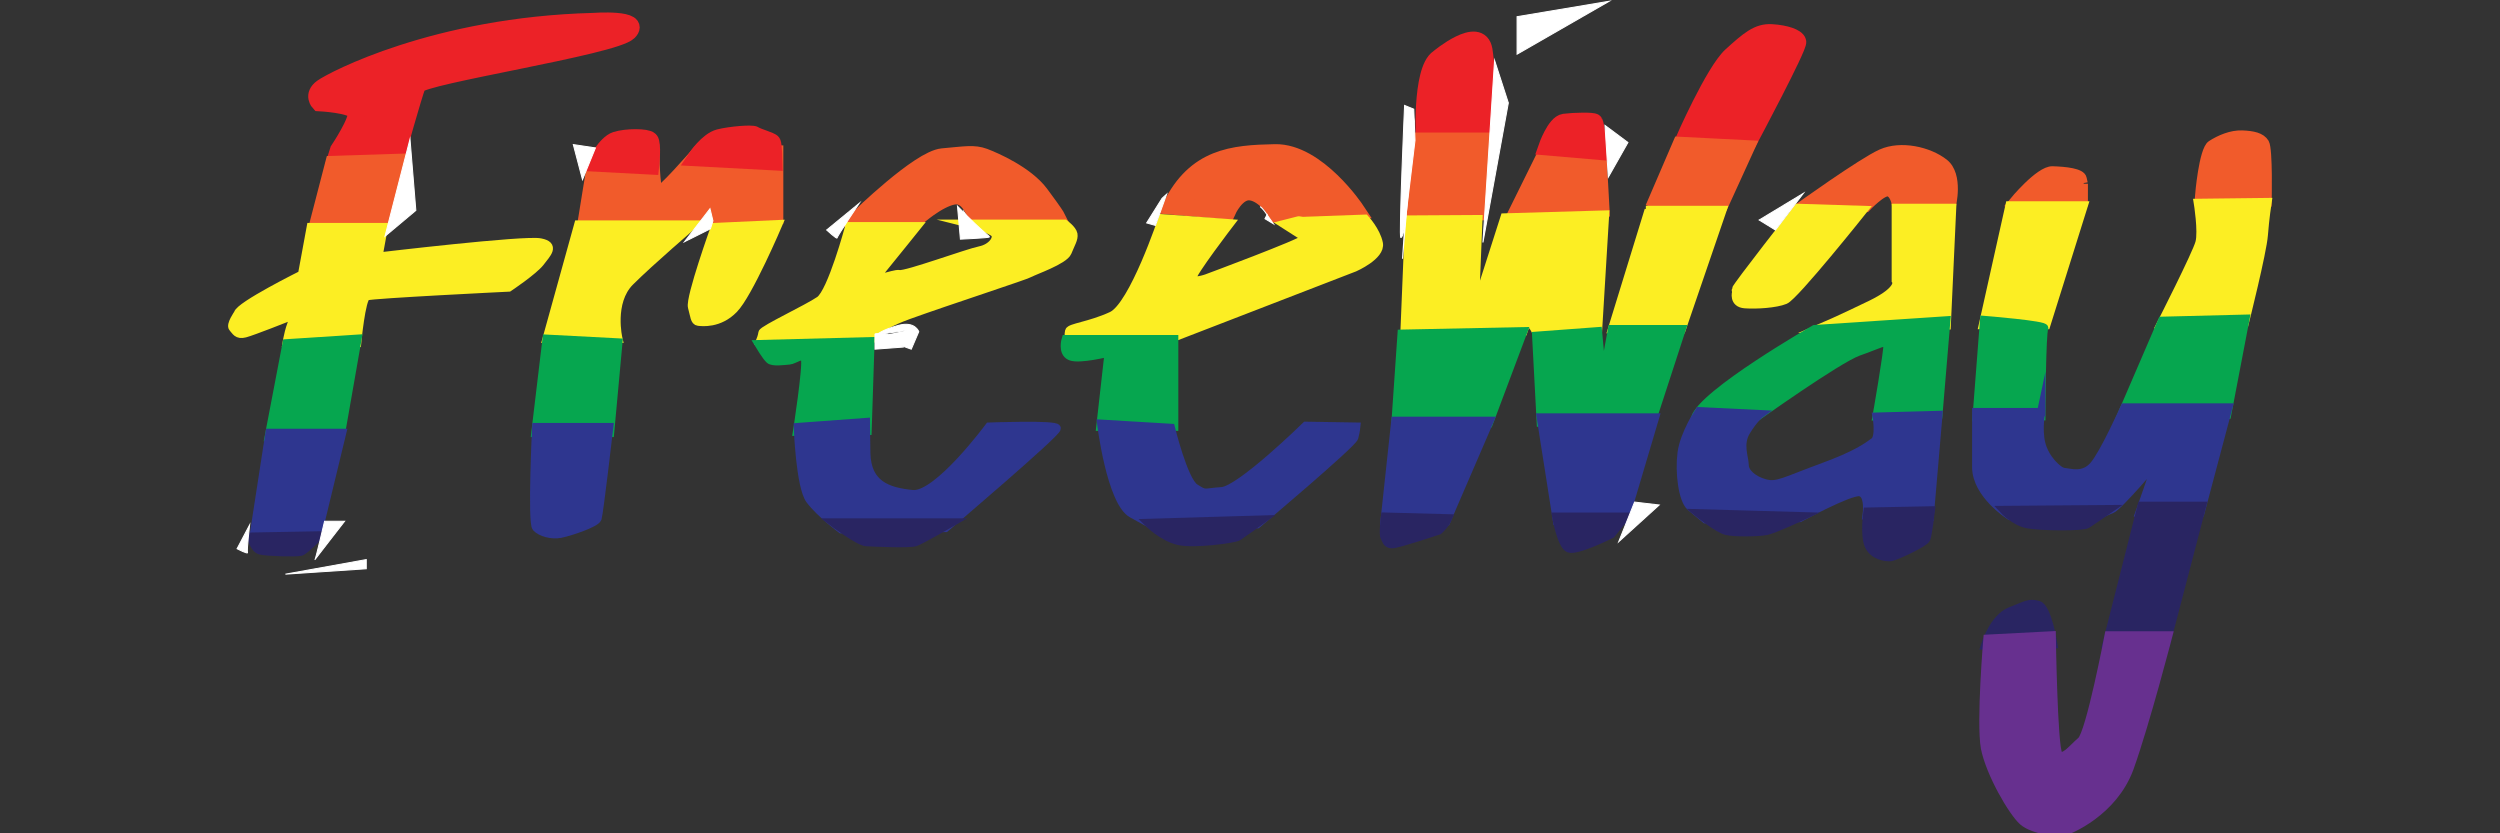 <?xml version="1.0" encoding="utf-8"?>
<!-- Generator: Adobe Illustrator 22.1.0, SVG Export Plug-In . SVG Version: 6.00 Build 0)  -->
<svg version="1.1" id="Layer_1" xmlns="http://www.w3.org/2000/svg" xmlns:xlink="http://www.w3.org/1999/xlink" x="0px" y="0px"
	 viewBox="0 0 600 200" style="enable-background:new 0 0 600 200;" xml:space="preserve">
<rect x="0" y="0" width="600" height="200" fill="#333333" stroke="none"/>
<style type="text/css">
	.st0{fill:#EC2227;stroke:#EC2227;stroke-width:4;stroke-miterlimit:10;}
	.st1{fill:#F15B2B;stroke:#F15B2B;stroke-width:4;stroke-miterlimit:10;}
	.st2{fill:#F15B2B;stroke:#F15B2B;stroke-width:3;stroke-miterlimit:10;}
	.st3{fill:#F15B2B;stroke:#F15B2B;stroke-width:2;stroke-miterlimit:10;}
	.st4{fill:#FCEE23;stroke:#FCEE23;stroke-width:2;stroke-miterlimit:10;}
	.st5{fill:#06A64F;stroke:#06A64F;stroke-width:2;stroke-miterlimit:10;}
	.st6{fill:#2E368F;stroke:#2E368F;stroke-width:2;stroke-miterlimit:10;}
	.st7{fill:#292562;stroke:#292562;stroke-width:2;stroke-miterlimit:10;}
	.st8{fill:#67308F;stroke:#67308F;stroke-width:2;stroke-miterlimit:10;}
	.st9{fill:#FCEE23;stroke:#FCEE23;stroke-width:4;stroke-miterlimit:10;}
	.st10{fill:#F15B2B;stroke:#EF4237;stroke-miterlimit:10;}
	.st11{fill:#F15B2B;stroke:#F15B2B;stroke-miterlimit:10;}
	.st12{fill:#FFFFFF;stroke:#FFFFFF;stroke-width:0.25;stroke-miterlimit:10;}
</style>
<g id="Layer_2_1_">
	<path class="st0" d="M81.2,36c0,0,4.9-7.3,4.2-9.1c-0.7-1.8-8.8-2.2-8.8-2.2s-1.8-1.9,0.7-3.7s27.2-14.9,65-15.9
		c0,0,12.1-0.9,8.6,2.6s-49.8,10.5-50.7,12.8s-5,16.9-5,16.9l-14.5,0.2L81.2,36z"/>
	<path class="st0" d="M341.8,34.5c0,0-1-17.7,3.4-20.6c0,0,9.9-8.3,11-1.9c1,6.4,1.4,22,1.4,22L341.8,34.5z"/>
	<path class="st0" d="M404,33.8c0,0,7.3-16.7,11.5-20.5s6.4-5.7,9.7-5.5c3.3,0.2,6,1.1,6.3,2.2c0.4,1.1-11.6,23.6-11.6,23.6
		L404,33.8z"/>
	<polygon class="st1" points="80,39.4 76.6,52.5 91.7,52.7 95.7,38.9 	"/>
	<path class="st1" d="M143.2,37.5l-2.4,14.8l25.6-0.4l3.8-4.6c0,0,1.1-1.1,1.8-0.4c0.7,0.7,0.5,5.4,0.5,5.4l13.5-0.5V36.9L167.8,37
		c0,0-8.8,10.2-10.1,10.1c-1.3-0.1-1.4-8.9-1.4-8.9L143.2,37.5z"/>
	<path class="st1" d="M219.9,52.4H206c0,0,14.6-14.3,20.2-14.8s7.5-0.9,10,0c2.4,0.9,10,4.2,13.5,8.9s3.9,5.5,3.9,5.5l-19.5-0.2
		c0,0-1.4-5.3-5.2-4.7S219.9,52.4,219.9,52.4z"/>
	<path class="st1" d="M294.6,50.7c0,0,2.2-5,5.5-4.6c1.9,0.2,3.6,1.7,4.7,2.9c0.8,0.9,1.3,1.6,1.3,1.6l19.4-0.2
		c0,0-9.3-14-19.5-13.8s-19.1,1-25,12.9L294.6,50.7z"/>
	<polygon class="st1" points="340.5,33.8 339,51.1 354.9,50.9 355.9,33.8 	"/>
	<polygon class="st2" points="371.8,34.2 363.6,50.8 384.8,50.5 383.9,34.2 	"/>
	<path class="st3" d="M354.9,42.4"/>
	<polyline class="st3" points="405.1,33.7 397.8,49 413.7,49.6 420.5,34.7 402.7,33.8 395.9,49.6 	"/>
	<path class="st3" d="M431.5,49.9h16.4c0,0,4.1-4.4,5.5-3.7c1.5,0.7,1.7,3.4,1.7,3.4l13.3-0.1c0,0,1.9-7.5-1.8-10.4
		c-3.7-2.9-10.4-4.4-15.1-2.3S431.5,49.9,431.5,49.9z"/>
	<path class="st3" d="M483.1,48.5c0,0,6.3-7.7,9.5-7.6c3.2,0.1,6.9,0.5,7.2,1.9s0.3,1.3,0.3,1.3v4.4H483.1z"/>
	<path class="st3" d="M527.8,47c0,0,0.9-11,2.9-12.3s4.8-2.5,7.4-2.4s4.6,0.5,5.5,2c0.9,1.6,0.6,14.2,0.6,14.2L527.8,47z"/>
	<path class="st4" d="M74.6,54.5l-2.1,11.4c0,0-15.1,7.5-15.4,9.4c0,0-1.9,2.7-1.2,3.4c0.7,0.7,1,1.8,2.9,1.3S69,76.2,69,76.2
		s3.3-2.2,1.9-0.3c-1.4,1.9-2.1,6.4-2.1,6.4h16.9c0,0,1-10.7,2.3-11.2s34.1-2.1,34.1-2.1s6-4,7.6-6.1s3.6-4,0-4.7
		c-3.6-0.8-38.9,3.4-38.9,3.4l1.3-7.1L74.6,54.5L74.6,54.5z"/>
	<path class="st4" d="M138.8,53.9l-7.6,27.4h17.2c0,0-2.1-8.8,2.8-13.7c4.9-4.9,15.2-13.7,15.2-13.7L138.8,53.9L138.8,53.9z"/>
	<path class="st4" d="M171.6,54.5c0,0-6.1,17-5.5,19.2s0.6,3.4,1.5,3.5s5,0.6,8.5-3c3.5-3.5,10.7-20.4,10.7-20.4L171.6,54.5z"/>
	<path class="st4" d="M203.8,54.5c0,0-4.2,15.6-7.1,17.6c-2.9,2-13.6,7-13.7,7.8s-0.5,1.8-0.5,1.8l27.8-0.5c0,0-1.9-2.1,7.8-5.6
		s28.5-9.6,29.2-10.1s8.1-3,8.9-5s1.6-3.2,1.4-4.3c-0.2-1.1-2.1-2.5-2.1-2.5h-22.6c0,0,5.2,1.3,5.9,2.4c0.8,1.1-0.7,3.4-3.6,4
		c-3,0.6-17.7,6-19.3,5.7s-7.3,2.7-4.2-1.1c3.1-3.8,8.4-10.4,8.4-10.4h-16.3V54.5z"/>
	<path class="st4" d="M231.2,74.9"/>
	<path class="st4" d="M338.2,52.7l-1.1,26.8h28.5c0,0,0.6-2.1,1.4-1.9c0.8,0.1,1.6,1.9,1.6,1.9h14.9l1.7-28l-24.1,0.7l-7.2,22.5
		l0.9-22.1L338.2,52.7z"/>
	<polyline class="st4" points="395.7,50.4 386.9,79 403.6,79 413.4,50.4 395,50.4 	"/>
	<path class="st4" d="M279,52.4c0,0-7,21-12.2,23.4s-10,2.8-10.2,3.7c-0.2,0.8,0,1.6,0,1.6l25.8-0.4l42.7-16.5c0,0,6.4-2.8,5.8-5.8
		s-3.3-5.9-3.3-5.9l-19.5,0.7c0,0,5.6,3.1,5,4.1s-23.5,9.5-23.5,9.5s-3.4,1.2-3.5,0s9.1-13.2,9.1-13.2L279,52.4z"/>
	<polygon class="st5" points="68.8,82.4 64.5,104.9 81.7,104.7 85.8,81.3 	"/>
	<path class="st5" d="M103.4,79.9"/>
	<polygon class="st6" points="64.7,103.9 60.9,128.5 76.2,128.3 82.1,103.9 	"/>
	<path class="st7" d="M60.3,128.8c0,0,0.6,2.9,2.2,3.3c1.6,0.4,8.6,0.6,9.7,0.3c1-0.3,4.5-3.9,4.5-3.9L60.3,128.8z"/>
	<polygon class="st5" points="131.2,81.3 128.5,103.9 146.4,103.9 148.4,82.2 	"/>
	<path class="st5" d="M208.9,81.9l-0.7,21.5l-16.9,0.2c0,0,2.5-16,1.9-17.5s-2.5,0.3-3.8,0.4s-3.9,0.5-4.7-0.2s-2.6-3.7-2.6-3.7
		L208.9,81.9z"/>
	<path class="st5" d="M255.8,81.4c0,0-1,3.2,1.1,4.1s9.2-0.9,9.2-0.9l-2,17.8h17.7v-21H255.8z"/>
	<polygon class="st5" points="336.4,80.1 334.9,101.9 357.3,101.6 365.6,79.5 	"/>
	<polygon class="st5" points="383.5,79.5 384.6,91.6 386.9,79 403.6,79 396.4,101.1 369.8,101.4 368.7,80.6 	"/>
	<path class="st4" d="M431.5,49.9c0,0-14.9,19-14.9,19.6c0.1,0.6,0.1,0.6,0.1,0.6s-0.8,2.7,2.1,2.9c2.8,0.2,7.4-0.1,9.6-1
		c2.3-0.9,18.8-21.6,18.8-21.6L431.5,49.9z"/>
	<path class="st4" d="M455,49.9v17.4c0,0,1.7,2-5.8,5.7c-7.6,3.7-12.5,5.8-12.5,5.8l30.5-0.7l1.3-28.2L455,49.9L455,49.9z"/>
	<polygon class="st4" points="482.3,49.3 475.9,78 491.1,78 500.1,49.3 	"/>
	<path class="st4" d="M527.5,48.7c0,0,1.1,6.8,0.4,9.5c-0.7,2.7-9.3,19.6-9.3,19.6l20.1-0.2c0,0,4.3-17.1,4.6-21.2
		c0.3-4,0.9-7.9,0.9-7.9L527.5,48.7z"/>
	<path class="st5" d="M435.5,79c0,0-26.9,15.4-28.7,21.4h14.3c0,0,19.9-14.2,24.9-16c4.9-1.7,6.8-3,7-1.7s-2.6,17.2-2.6,17.2
		l14.8-0.4l1.9-22.6L435.5,79z"/>
	<path class="st5" d="M476.2,76.8l-1.8,23.3l15.5-0.2c0,0,0.1-20.2,0.7-21.1C491.1,78,476.2,76.8,476.2,76.8z"/>
	<polygon class="st5" points="518.9,77 509.2,99.5 534.5,99.5 538.9,76.5 	"/>
	<path class="st6" d="M128.7,102.5c0,0-1.1,22.9,0,24.1c1.1,1.2,3.7,1.9,5.8,1.5s8.5-2.5,8.9-3.7s2.8-21.9,2.8-21.9H128.7z"/>
	<path class="st6" d="M191.5,102.5c0,0,0.5,14.3,2.9,17.5s7.5,7,7.5,7l25-0.3c0,0,26.8-22.8,26.7-23.9c-0.1-1-16.2-0.4-16.2-0.4
		S225,119.2,219,118.6c-6-0.6-10.9-2.3-11.1-9.8c-0.1-7.5-0.1-7.5-0.1-7.5L191.5,102.5z"/>
	<path class="st6" d="M264.3,101.7c0,0,2.3,18.8,7.4,21.6c5.1,2.8,5.1,2.8,5.1,2.8l24.9-0.3c0,0,22.9-19.3,23.3-20.8
		s0.5-2.6,0.5-2.6l-12.1-0.2c0,0-15.7,15.4-20.2,15.7s-3.7,0.9-6.4-0.8s-5.8-14.4-5.8-14.4L264.3,101.7z"/>
	<polygon class="st6" points="334.9,101 332.3,125.1 347.1,125.1 357.5,101 	"/>
	<polygon class="st6" points="369.8,100.2 373.7,125 389.9,124.8 397.2,100.2 	"/>
	<path class="st6" d="M407.8,98.7c0,0-3.6,5.4-4.2,10s0.2,11.2,2.1,12.9c1.9,1.6,3.6,3,3.6,3l22.6-0.3c0,0,11.9-6.5,14.4-6.2
		s1.7,5.6,1.7,5.6l15.1,0.3l2.1-24.4l-14.8,0.4c0,0,0.9,4.9-0.6,6s-4.2,3.2-12.8,6.3c-8.7,3.2-10.5,4.5-13.4,3.7s-4.9-2.6-4.9-4.4
		s-1.5-5,0.4-8.1s3.3-4.1,3.3-4.1L407.8,98.7z"/>
	<path class="st6" d="M489.9,98.7c0,0-0.9,4.2,0,7.8c0.9,3.6,4.1,6.7,5.5,6.8c1.4,0.1,4.6,1.3,7.1-1.6s7.4-13.9,7.4-13.9h24.9
		l-6.7,25.2h-14.6l1.2-3.4l3.2-9.2c0,0-9.5,11.2-11.1,11.8c-1.6,0.6-2.9,1.3-2.9,1.3l-21.5,0.3c0,0-8.1-5.1-8.1-11.7s0-13.2,0-13.2
		h15.6V98.7z"/>
	<path class="st7" d="M476.4,154.9c0,0,2-6.6,6.1-8.2s4.5-2.1,6.7-1.5s3.6,9.4,3.6,9.4L476.4,154.9z"/>
	<polygon class="st7" points="505.6,154.5 514,121.4 528.5,121.4 519.9,154.3 	"/>
	<path class="st7" d="M480.9,122.4c0,0,2.6,2.8,5.7,3.4s13.3,0.7,14.3,0c1.1-0.7,5.3-3.6,5.3-3.6L480.9,122.4z"/>
	<path class="st7" d="M448.2,122.8c0,0-0.8,5.6,0.3,8.1c1.1,2.5,4.1,2.9,5.3,2.8c1.2-0.2,8.1-3.4,8.5-4.4s1.1-6.8,1.1-6.8
		L448.2,122.8z"/>
	<path class="st7" d="M407.7,123.2c0,0,4.6,3.7,6.6,4.2s7.9,0.4,9.7,0c1.9-0.4,8.5-3.5,8.5-3.5L407.7,123.2z"/>
	<path class="st7" d="M373.5,124c0,0,1.2,6.8,3,7.6s10.2-3.4,10.2-3.4l3.4-4.2H373.5z"/>
	<path class="st7" d="M332.4,124c0,0-0.5,4.3-0.1,4.9s0.4,1.7,1.8,1.7s11.2-3.3,11.2-3.3s1.5-1.3,2.2-2.9L332.4,124z"/>
	<path class="st7" d="M275.6,125.5c0,0,3.4,3.4,7.2,4.3s13.5-0.5,14.3-1s5.8-4.1,5.8-4.1L275.6,125.5z"/>
	<path class="st7" d="M200,125.4c0,0,6.1,4.6,7.9,4.7c1.8,0.1,10.4,0.5,11.8,0c1.4-0.5,8.7-4.7,8.7-4.7H200z"/>
	<path class="st8" d="M477,153.3c0,0-1.7,20-0.6,26.2c1.2,6.1,6.6,15.4,9.1,17.6s8.6,2.8,9.8,2.5s11.9-4.6,15.8-15.3
		c3.8-10.6,9.3-31.8,9.3-31.8h-14.3c0,0-4.5,23.5-6.6,25.3s-4.3,4.8-5.5,3.2s-1.6-28.5-1.6-28.5L477,153.3z"/>
	<path class="st0" d="M142.9,39.2c0,0,2.4-4.8,4.9-5.6s7.4-0.8,8.2,0s0.2,6.3,0.2,6.3L142.9,39.2z"/>
	<path class="st0" d="M167,37.9c0,0,2.8-4.2,5.6-4.9s7.9-1.1,8.5-0.7c0.6,0.5,4,1.4,4.3,1.9s0.4,4.7,0.4,4.7L167,37.9z"/>
	<path class="st0" d="M371.2,35.3c0,0,2-5.7,4.2-6c2.3-0.3,7-0.4,7.3,0s1.3,7.1,1.3,7.1L371.2,35.3z"/>
	<path class="st9" d="M305.2,50.7c4.7,3,10,6.4,10,6.4l6.1-1.6l3.5-1.2"/>
	<path class="st10" d="M304.2,49.6"/>
	<polygon class="st11" points="304.1,50.4 304.9,51.9 308.7,50.3 308,49 305.9,48.6 	"/>
	<path class="st11" d="M305.9,52.6"/>
	<polygon class="st11" points="304.4,51 305.6,52.9 311.1,51.5 309.6,50.1 	"/>
	<polygon class="st12" points="304.1,51.5 304.2,51.7 305.6,53.7 303.6,52.5 	"/>
	<path class="st12" d="M303.5,50.7l0.7,1c0,0-1.3-2-1.8-2.1"/>
	<polygon class="st12" points="339,27.1 336.6,62.1 339.4,29.1 	"/>
	<path class="st12" d="M337.1,25.3l2.2,0.9l0.3,7.5l-2.4,19.9c0,0-0.4,3.4-1,3.4C335.7,57.2,337.1,25.3,337.1,25.3z"/>
	<polygon class="st12" points="358.7,14.5 355.9,58.2 362,24.7 	"/>
	<polygon class="st12" points="364.1,13 386.2,0.3 364.1,4 	"/>
	<polygon class="st12" points="385.2,30.1 386,42.5 390.7,34.2 	"/>
	<polygon class="st12" points="432.8,46.4 426.1,55.2 422.2,52.8 	"/>
	<polygon class="st12" points="278.9,47.6 280,46.6 277.3,54.1 275.2,53.5 	"/>
	<path class="st12" d="M231.3,50.8c0,0,3.1,4.7,2.7,5.5c-0.4,0.8-1.9,0-1.9,0L231.3,50.8z"/>
	<path class="st12" d="M229.8,49.5c6.8,7,7.9,7.2,7.6,7.4s-6.9,0.5-6.9,0.5L229.8,49.5z"/>
	<path class="st12" d="M206.2,48.8c0,0-5.3,7.9-5.3,8.3s-2.5-1.9-2.5-1.9L206.2,48.8z"/>
	<polygon class="st12" points="168.7,52.3 164.3,58 170.5,54.9 171.1,53 170.4,50.1 	"/>
	<polygon class="st12" points="142.9,35.5 139.8,43.1 137.6,34.7 	"/>
	<path class="st12" d="M77.9,125.1c0,0-2.1,9-2.3,9.2c-0.2,0.2,7.1-9.2,7.1-9.2H77.9z"/>
	<polygon class="st12" points="87.9,134.3 68.5,137.8 87.9,136.5 	"/>
	<path class="st12" d="M59.9,126c0,0-0.7,6.1-0.5,6.6s-2.5-0.9-2.5-0.9L59.9,126z"/>
	<polygon class="st12" points="98.4,33.4 92.4,56.7 99.8,50.5 	"/>
	<path class="st12" d="M213,80.2c0,0-3-0.3-3,0s0,3.6,0,3.6l6.7-0.5L213,80.2z"/>
	<path class="st12" d="M217.6,79.3l-7.1,1c0,0,1.1-1.1,5.1-2.2s4.9,1.5,4.9,1.5l-1.8,4.2l-8.4-3"/>
	<polygon class="st12" points="392.3,120.5 388.5,130 398.2,121.2 	"/>
</g>
</svg>
